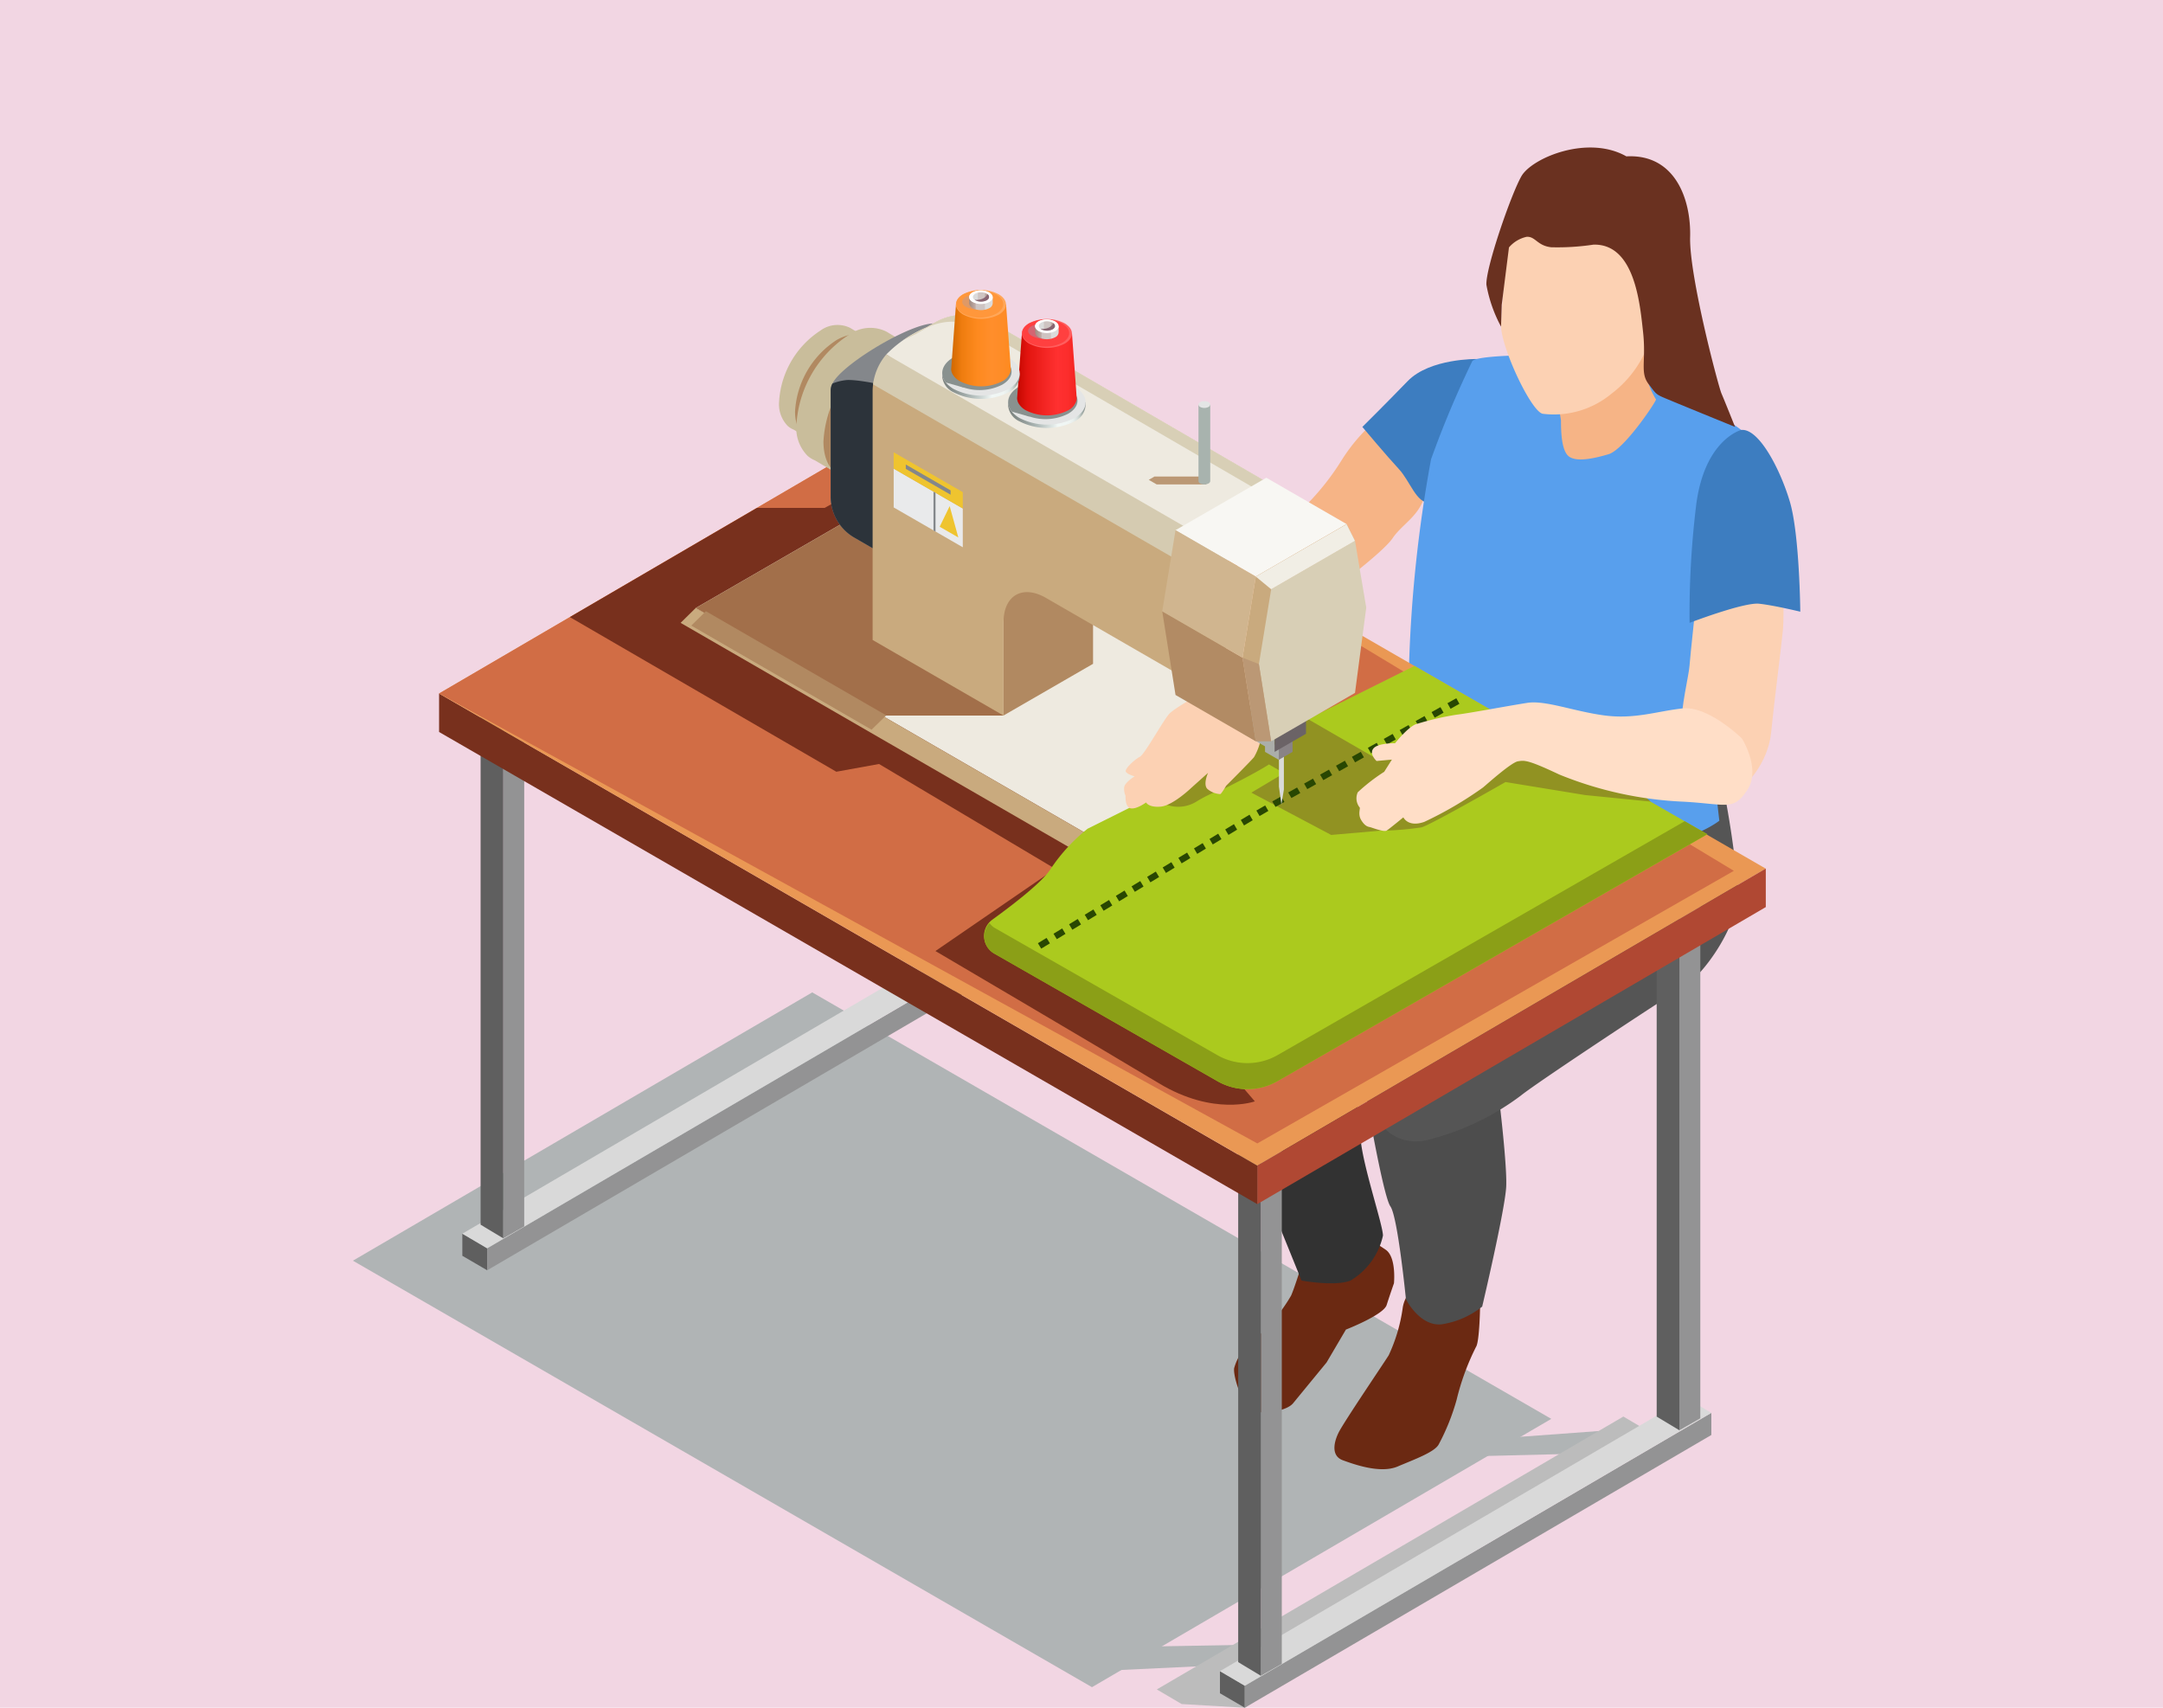 <svg xmlns="http://www.w3.org/2000/svg" xmlns:xlink="http://www.w3.org/1999/xlink" width="190" height="150" viewBox="0 0 190 150"><defs><linearGradient id="a" x1="-484.447" y1="0.905" x2="-485.112" y2="-0.007" gradientUnits="objectBoundingBox"><stop offset="0.257" stop-color="#c9bd9b"/><stop offset="0.295" stop-color="#d8cfb6"/><stop offset="0.657" stop-color="#d8cfb6"/><stop offset="0.684" stop-color="#e5dfcf"/></linearGradient><linearGradient id="b" x1="-360.829" y1="0.893" x2="-361.456" y2="0.007" xlink:href="#a"/><linearGradient id="c" x1="-3675.594" y1="0.5" x2="-3674.744" y2="0.5" gradientUnits="objectBoundingBox"><stop offset="0.01" stop-color="#7b827f"/><stop offset="0.11" stop-color="#848c89"/><stop offset="0.284" stop-color="#9ea8a6"/><stop offset="0.392" stop-color="#b2bdbb"/><stop offset="0.393" stop-color="#b6c0be"/><stop offset="0.403" stop-color="#cbd4d2"/><stop offset="0.414" stop-color="#dce4e2"/><stop offset="0.427" stop-color="#e8efed"/><stop offset="0.447" stop-color="#eff5f3"/><stop offset="0.5" stop-color="#f1f7f5"/><stop offset="0.573" stop-color="#eff5f3"/><stop offset="0.6" stop-color="#e8efed"/><stop offset="0.619" stop-color="#dce4e2"/><stop offset="0.634" stop-color="#cbd5d3"/><stop offset="0.646" stop-color="#b8c4c2"/><stop offset="0.68" stop-color="#aeb9b7"/><stop offset="0.83" stop-color="#89908e"/><stop offset="0.867" stop-color="#929a97"/><stop offset="0.97" stop-color="#a8b3ae"/></linearGradient><linearGradient id="d" y1="0.5" x2="1" y2="0.5" gradientUnits="objectBoundingBox"><stop offset="0.01" stop-color="#7b827f"/><stop offset="0.11" stop-color="#848c89"/><stop offset="0.284" stop-color="#9ea8a6"/><stop offset="0.392" stop-color="#b2bdbb"/><stop offset="0.568" stop-color="#dde5e3"/><stop offset="0.641" stop-color="#f1f7f5"/><stop offset="0.789" stop-color="#eff5f3"/><stop offset="0.843" stop-color="#e8eeec"/><stop offset="0.881" stop-color="#dce3e1"/><stop offset="0.912" stop-color="#cbd4d0"/><stop offset="0.938" stop-color="#b5bfbb"/><stop offset="0.951" stop-color="#a8b3ae"/><stop offset="1" stop-color="#89908e"/></linearGradient><linearGradient id="e" y1="0.5" x2="1" y2="0.5" gradientUnits="objectBoundingBox"><stop offset="0" stop-color="#c40700"/><stop offset="0.181" stop-color="#e31510"/><stop offset="0.441" stop-color="#f22421"/><stop offset="0.512" stop-color="#f62826"/><stop offset="0.678" stop-color="#ff3030"/><stop offset="0.848" stop-color="#fc2d2c"/><stop offset="0.982" stop-color="#f32522"/><stop offset="1" stop-color="#f22421"/></linearGradient><linearGradient id="f" y1="0.5" x2="1" y2="0.5" gradientUnits="objectBoundingBox"><stop offset="0" stop-color="#a0897f"/><stop offset="0.257" stop-color="#bfaba6"/><stop offset="0.295" stop-color="#cec4c2"/><stop offset="0.657" stop-color="#cec4c2"/><stop offset="0.684" stop-color="#dbdbdb"/></linearGradient><linearGradient id="g" y1="0.5" x2="1" y2="0.5" gradientUnits="objectBoundingBox"><stop offset="0.316" stop-color="#dbdbdb"/><stop offset="0.343" stop-color="#cec4c2"/><stop offset="0.705" stop-color="#cec4c2"/><stop offset="0.743" stop-color="#bfaba6"/><stop offset="1" stop-color="#a0897f"/></linearGradient><linearGradient id="h" x1="0" y1="0.5" x2="1" y2="0.5" xlink:href="#d"/><linearGradient id="i" y1="0.5" x2="1" y2="0.5" gradientUnits="objectBoundingBox"><stop offset="0" stop-color="#d06800"/><stop offset="0.181" stop-color="#ef7d0f"/><stop offset="0.441" stop-color="#fe8a1f"/><stop offset="0.481" stop-color="#fe8a21"/><stop offset="0.678" stop-color="#ff8e2b"/><stop offset="0.864" stop-color="#fe8c27"/><stop offset="1" stop-color="#fe8a1f"/></linearGradient><linearGradient id="j" x1="0" y1="0.5" x2="1" y2="0.5" xlink:href="#f"/><linearGradient id="k" x1="0" y1="0.5" x2="1" y2="0.5" xlink:href="#g"/></defs><g transform="translate(-2223.048 -104.423)"><path d="M0,0H190V150H0Z" transform="translate(2223.048 104.423)" fill="#f2d6e3"/><g transform="translate(-6.44)"><path d="M2260.488,208.141l64.92,37.461,40.347-23.567-64.92-37.461Z" transform="translate(0 7.016)" fill="#b0b4b5"/><path d="M2354.016,219.971l7.78-.571-2.773,2.06-11.882.287Z" transform="translate(9.048 10.652)" fill="#b0b4b5"/><path d="M2323.771,236.623l10.218-.179-5.089,1.895-9.566.452Z" transform="translate(6.144 12.432)" fill="#b0b4b5"/><g transform="translate(2331.104 228.847)"><path d="M2324.428,242.277l2.182,1.284,5.545.323,35.436-24.292-2.182-1.284Z" transform="translate(-2324.428 -218.308)" fill="#bcbcbc"/></g><path d="M2336.862,205.464s-.963,3.119-1.285,3.807a14.636,14.636,0,0,1-3.027,3.67,4.789,4.789,0,0,0-1.973,2.707c-.093.826.78,3.257,1.468,3.67s3.073.183,3.715-.6,2.937-3.578,2.937-3.578l1.7-2.89s3.3-1.284,3.577-2.156.643-1.912.643-1.912.23-2.308-.734-2.951-3.119-2.064-3.119-2.064Z" transform="translate(7.318 8.958)" fill="#6b2912"/><path d="M2346.167,207.711a2.873,2.873,0,0,0-1.606,2.1,14.587,14.587,0,0,1-1.238,4.221c-.459.733-3.946,5.871-4.4,6.789s-.643,2.064.367,2.432,3.3,1.193,4.817.55,3.3-1.284,3.624-1.972a19.121,19.121,0,0,0,1.56-3.9,21.479,21.479,0,0,1,1.7-4.633c.322-.458.366-3.808.366-3.808Z" transform="translate(8.151 9.432)" fill="#6b2912"/><path d="M2340.941,187.447s.668,7.523.884,9.909,1.96,7.523,1.96,8.441a6.146,6.146,0,0,1-2.845,3.945c-1.376.55-4.312,0-4.312,0s-3.578-8.9-4.863-11.744a35.8,35.8,0,0,1-2.477-10.918C2329.216,184.271,2340.941,187.447,2340.941,187.447Z" transform="translate(7.184 7.157)" fill="#323232"/><path d="M2347.288,163.46s-5.689,4.313-12.2,13.67-6.147,8.9-5.781,12.294,3.67,5.506,7.982,3.946,6.973-4.679,8.258-5.6,11.56-8.258,13.946-12.2S2348.388,163.368,2347.288,163.46Z" transform="translate(7.168 4.811)" fill="#404040"/><path d="M2352.655,192.2s.826,6.607.733,8.624-2.11,10.552-2.11,10.552a7.532,7.532,0,0,1-3.578,1.559c-1.927.183-3.12-2.2-3.12-2.2s-.712-7.238-1.365-8.161-2.213-10.1-2.213-10.1Z" transform="translate(8.407 7.813)" fill="#4d4d4d"/><path d="M2353.027,170.926v5.779c0,.459-9.266,11.01-10.459,13.12s-1.836,3.67-1.561,5.229,1.956,5.414,5.978,4.129a22.732,22.732,0,0,0,7.692-3.762c1.469-1.193,12.754-8.624,14.405-9.634s4.771-5.322,4.679-8.441a83.813,83.813,0,0,0-1.468-9.817Z" transform="translate(8.401 5.237)" fill="#555"/><path d="M2343.641,138.6a15.612,15.612,0,0,0-3.67,4.06,22.157,22.157,0,0,1-5.9,6.3c-1.865,1.224-2.906,2.263-3.181,3.3s2.111,6.453,3.976,5.413a26.149,26.149,0,0,0,4.374-3.67c.336-.275,4.4-3.3,5.229-4.526s2.337-1.934,2.82-3.735-.441-4.583-.441-4.583Z" transform="translate(7.349 2.215)" fill="#f6b486"/><path d="M2350.852,134.2s-4.147-.073-6.1,1.946-3.976,4.021-3.976,4.021,2.168,2.584,3.194,3.685,1.515,3,2.739,3S2350.852,134.2,2350.852,134.2Z" transform="translate(8.383 1.756)" fill="#3d7dc0"/><path d="M2375.595,142.169s-1.514,14.267-2.477,16.973a46.152,46.152,0,0,0-1.7,11.79c.183,1.927.413,3.853.413,3.853s-4.817,3.991-16.837,2.386-11.285-9.862-11.33-10.229,1.009-.734.917-6.01a119.133,119.133,0,0,1,1.927-17.89,87.384,87.384,0,0,1,3.624-8.624c.459-.643,8.717-.643,10.093-.275S2372.2,138.086,2375.595,142.169Z" transform="translate(8.685 1.724)" fill="#589fed"/><g transform="translate(2268.053 139.243)"><g transform="translate(42.965 48.887)"><g transform="translate(0 0.531)"><path d="M2306.241,184.514l2.321.946v-2.172l-2.321-1.366Z" transform="translate(-2306.241 -181.922)" fill="#50535a"/></g><g transform="translate(2.321 1.366)"><path d="M2308.343,185.381l.835-.517v-2.186l-.835.531Z" transform="translate(-2308.343 -182.677)" fill="#232323"/></g><path d="M2306.241,181.972l2.321,1.366.835-.531-2.322-1.366Z" transform="translate(-2306.241 -181.441)" fill="#686a73"/></g><g transform="translate(2.048 49.573)"><g transform="translate(0 23.969)"><path d="M2269.192,205.708l2.182,1.271v-1.931l-2.182-1.283Z" transform="translate(-2269.192 -203.765)" fill="#5f5f5f"/></g><g transform="translate(2.182 1.283)"><path d="M2271.168,209.124l40.981-23.956v-1.944l-40.981,23.969Z" transform="translate(-2271.168 -183.224)" fill="#939394"/></g><path d="M2269.192,206.031l2.182,1.283,40.981-23.969-2.182-1.283Z" transform="translate(-2269.192 -182.062)" fill="#d9d9d9"/></g><path d="M2272.446,208.747l1.841-1.05V159.968l-1.841,1.051Z" transform="translate(-2266.804 -134.796)" fill="#939394"/><path d="M2270.643,207.547l1.992,1.2V161.019l-1.992-1.051Z" transform="translate(-2266.992 -134.796)" fill="#5f5f5f"/><path d="M2305.732,189.22l1.841-1.051V140.44l-1.841,1.052Z" transform="translate(-2263.329 -136.835)" fill="#8d919c"/><path d="M2303.928,188.019l1.992,1.2V141.492l-1.992-1.052Z" transform="translate(-2263.517 -136.835)" fill="#b6b8d1"/><g transform="translate(68.597 87.997)"><g transform="translate(0 23.969)"><path d="M2329.449,240.5l2.182,1.271V239.84l-2.182-1.283Z" transform="translate(-2329.449 -238.556)" fill="#5f5f5f"/></g><g transform="translate(2.182 1.284)"><path d="M2331.425,243.915l40.981-23.956v-1.944l-40.981,23.969Z" transform="translate(-2331.425 -218.016)" fill="#939394"/></g><path d="M2329.449,240.822l2.182,1.283,40.981-23.969-2.182-1.284Z" transform="translate(-2329.449 -216.853)" fill="#d9d9d9"/></g><path d="M2332.7,243.539l1.841-1.05V194.76l-1.841,1.051Z" transform="translate(-2260.512 -131.163)" fill="#939394"/><path d="M2330.9,242.338l1.992,1.2V195.811l-1.992-1.051Z" transform="translate(-2260.701 -131.163)" fill="#5f5f5f"/><path d="M2365.989,224.011l1.841-1.05V175.232l-1.841,1.051Z" transform="translate(-2257.037 -133.202)" fill="#939394"/><path d="M2364.185,222.811l1.992,1.2V176.283l-1.992-1.051Z" transform="translate(-2257.225 -133.202)" fill="#5f5f5f"/><path d="M2267.342,164.184l71.874,41.474v-3.383L2267.342,160.8Z" transform="translate(-2267.337 -134.709)" fill="#78301d"/><path d="M2383.881,178.653l-44.657,26.089-71.886-41.467,11.492-6.718,16.435-9.59,16.752-9.78Z" transform="translate(-2267.338 -137.175)" fill="#ea9854"/><path d="M2267.342,163.267l71.875,39.523,41.859-23.944-69.065-41.67Z" transform="translate(-2267.337 -137.176)" fill="#d16d45"/><path d="M2332.42,204.2l44.666-26.091v-3.383L2332.42,200.82Z" transform="translate(-2260.542 -133.255)" fill="#b04833"/></g><g transform="translate(2279.545 146.96)"><path d="M2307.116,144.163h-3.8l-20.706,11.607,50.363,29.967,5.4.284Z" transform="translate(-2277.235 -144.163)" fill="#78301d"/><path d="M2315.831,166.554l-14.682,2.662-23.406-13.583,16.435-9.59h5.936Z" transform="translate(-2277.743 -143.967)" fill="#78301d"/><path d="M2334.877,195.172s-3.609,1.315-8.426-1.588-19.632-11.616-19.632-11.616l10.52-7.222Z" transform="translate(-2274.707 -140.97)" fill="#78301d"/><path d="M2287.753,155.032l18.826-10.869,49.182,28.4-18.826,10.869Z" transform="translate(-2276.698 -144.163)" fill="#eeeae0"/><path d="M2314.792,164.313h-10.68l-16.359-9.445,15.824-9.136Z" transform="translate(-2276.698 -143.999)" fill="#a26f4a"/><path d="M2342.087,168.875l-3.844-2.219-9.7,5.6,3.844,2.219Z" transform="translate(-2272.438 -141.814)" fill="#b0b4b5"/><path d="M2341.621,168.875l-4.611,2.662L2333,169.412l4.775-2.757Z" transform="translate(-2271.973 -141.814)" fill="#898386"/><path d="M2286.551,155.307l51.4,29.685-.894-2.593L2287.878,154Z" transform="translate(-2276.823 -143.135)" fill="#c9aa7e"/><path d="M2332.285,180.743l.894,2.592L2352,172.466l-.893-2.592Z" transform="translate(-2272.048 -141.478)" fill="#b18961"/></g><path d="M2374.222,173.4l-37.749,21.673a5.284,5.284,0,0,1-5.3,0l-19.583-11.2a1.77,1.77,0,0,1-.169-2.979c1.922-1.395,4.457-3.359,5.133-4.478a15.545,15.545,0,0,1,3.231-3.507l13.794-6.887,5.556-2.746,9.358-4.668Z" transform="translate(5.241 4.305)" fill="#abca1e"/><path d="M2362.333,166.277c-1.539-.393-6.645-2.15-8.714-1.184s-10.715-.4-10.339.51a1.693,1.693,0,0,1,.084.546l-5.74-3.313-3.108,1.535c-.263-.447-.52-.793-.52-.793s-8.191,2.986-8.852,6.761a3.038,3.038,0,0,0,2.685-.251,11.66,11.66,0,0,1,2.465-1.15s2.575-1.263,3.914-2.117l1.324.766-2.873,1.712,7.013,3.717,4.837-.425.033.043a28.441,28.441,0,0,0,3.046-.282c.748-.176,7.394-3.984,7.394-3.984l7,1.145,5.758.573S2363.874,166.671,2362.333,166.277Z" transform="translate(6.751 4.746)" fill="#919222"/><g transform="translate(2320.658 165.753)"><g transform="translate(33.183)"><path d="M2346.07,163.084l-.275-.488-.78.437.276.488Z" transform="translate(-2345.015 -161.031)" fill="#284702" fill-rule="evenodd"/><path d="M2347.335,162.375l-.275-.488-.78.437.275.488Z" transform="translate(-2344.883 -161.106)" fill="#284702" fill-rule="evenodd"/><rect width="0.893" height="0.56" transform="translate(2.791 0.437) rotate(-29.312)" fill="#284702"/></g><g transform="translate(28.985 2.354)"><path d="M2342.271,165.214l-.278-.487-.78.437.279.486Z" transform="translate(-2341.214 -163.163)" fill="#284702" fill-rule="evenodd"/><path d="M2343.535,164.505l-.277-.487-.78.437.277.487Z" transform="translate(-2341.082 -163.237)" fill="#284702" fill-rule="evenodd"/><path d="M2344.8,163.8l-.276-.487-.779.437.276.487Z" transform="translate(-2340.95 -163.311)" fill="#284702" fill-rule="evenodd"/></g><g transform="translate(24.788 4.708)"><path d="M2338.472,167.344l-.28-.486-.779.437.28.485Z" transform="translate(-2337.413 -165.294)" fill="#284702" fill-rule="evenodd"/><path d="M2339.737,166.635l-.279-.486-.779.437.28.486Z" transform="translate(-2337.281 -165.368)" fill="#284702" fill-rule="evenodd"/><path d="M2341,165.928l-.278-.486-.78.437.279.486Z" transform="translate(-2337.149 -165.442)" fill="#284702" fill-rule="evenodd"/></g><g transform="translate(20.59 7.061)"><path d="M2334.673,169.474l-.282-.485-.779.437.282.484Z" transform="translate(-2333.612 -167.425)" fill="#284702" fill-rule="evenodd"/><path d="M2335.938,168.765l-.281-.485-.78.437.282.485Z" transform="translate(-2333.48 -167.499)" fill="#284702" fill-rule="evenodd"/><path d="M2337.2,168.059l-.28-.486-.779.437.28.485Z" transform="translate(-2333.348 -167.573)" fill="#284702" fill-rule="evenodd"/></g><g transform="translate(16.454 9.415)"><path d="M2330.915,171.677l-.283-.483-.764.464.284.483Z" transform="translate(-2329.868 -169.549)" fill="#284702" fill-rule="evenodd"/><path d="M2332.154,170.925l-.283-.484-.763.463.283.483Z" transform="translate(-2329.738 -169.627)" fill="#284702" fill-rule="evenodd"/><path d="M2333.4,170.189l-.282-.484-.772.448.282.484Z" transform="translate(-2329.609 -169.704)" fill="#284702" fill-rule="evenodd"/></g><g transform="translate(12.341 11.897)"><path d="M2327.192,173.938l-.285-.482-.764.464.286.482Z" transform="translate(-2326.143 -171.795)" fill="#284702" fill-rule="evenodd"/><path d="M2328.431,173.185l-.284-.483-.763.464.284.482Z" transform="translate(-2326.014 -171.874)" fill="#284702" fill-rule="evenodd"/><path d="M2329.667,172.435l-.285-.483-.763.464.284.483Z" transform="translate(-2325.885 -171.952)" fill="#284702" fill-rule="evenodd"/></g><g transform="translate(8.227 14.396)"><path d="M2323.469,176.2l-.287-.481-.764.464.287.481Z" transform="translate(-2322.418 -174.057)" fill="#284702" fill-rule="evenodd"/><path d="M2324.708,175.446l-.287-.481-.763.463.286.482Z" transform="translate(-2322.289 -174.136)" fill="#284702" fill-rule="evenodd"/><path d="M2325.944,174.7l-.286-.482-.763.464.286.482Z" transform="translate(-2322.16 -174.214)" fill="#284702" fill-rule="evenodd"/></g><g transform="translate(4.114 16.893)"><path d="M2319.746,178.459l-.289-.48-.764.464.289.48Z" transform="translate(-2318.694 -176.319)" fill="#284702" fill-rule="evenodd"/><path d="M2320.985,177.707l-.287-.481-.764.464.289.481Z" transform="translate(-2318.564 -176.397)" fill="#284702" fill-rule="evenodd"/><path d="M2322.22,176.957l-.287-.481-.764.464.288.481Z" transform="translate(-2318.435 -176.476)" fill="#284702" fill-rule="evenodd"/></g><g transform="translate(0 19.391)"><rect width="0.893" height="0.56" transform="translate(0 2.124) rotate(-31.226)" fill="#284702"/><path d="M2317.262,179.968l-.289-.48-.763.464.29.479Z" transform="translate(-2314.839 -178.659)" fill="#284702" fill-rule="evenodd"/><path d="M2318.5,179.217l-.289-.48-.763.464.289.48Z" transform="translate(-2314.71 -178.738)" fill="#284702" fill-rule="evenodd"/></g></g><path d="M2336.476,191.5a5.332,5.332,0,0,1-5.3.007l-19.6-11.2a1.655,1.655,0,0,1-.412-.4,1.743,1.743,0,0,0,.412,2.685l19.6,11.2a5.334,5.334,0,0,0,5.3-.007l37.74-21.682-1.987-1.142Z" transform="translate(5.244 5.594)" fill="#8b9f17"/><path d="M2355.782,136.725a12.789,12.789,0,0,1,.873,3.165c0,1.008.045,2.661.688,3.165s2.125.221,3.5-.192,4.206-4.671,4.159-4.809a7.034,7.034,0,0,1-1.006-4.219c.011-2.97-1.976-2.525-2.113-2.478S2355.782,136.725,2355.782,136.725Z" transform="translate(9.95 1.454)" fill="#f6b486"/><path d="M2367.54,152.791s-.629,5.811-.681,6.607-.786,3.791-.664,5.076,2.507,6.729,4.1,6.24,3.487-2.937,3.732-5.445.918-7.707,1.039-9.052,0-5.139,0-5.139Z" transform="translate(11.036 3.519)" fill="#fcd1b3"/><path d="M2374.157,164.669s-2.939-2.875-5.2-2.63-4.219.979-6.91.612-5.138-1.346-6.728-1.1-4.985.887-6.209,1.039a24.779,24.779,0,0,0-3.547.826c-.7.214-1.865,1.682-1.865,1.682s-1.5-.031-1.9.459.275,1.1.275,1.1l1.346-.121-.674,1.07a16.193,16.193,0,0,0-2.323,1.8,1.286,1.286,0,0,0,.152,1.314c.122.062-.183.581.153,1.132s.612.581.764.612,1.224.458,1.468.306,1.468-1.163,1.468-1.163.408.9,1.835.4a32.509,32.509,0,0,0,5.169-3.027c.366-.306,2.477-2.2,3.058-2.294s.856-.152,3.639,1.162a32.589,32.589,0,0,0,10.949,2.386c3.792.214,4.343.826,5.566-1.039S2374.157,164.669,2374.157,164.669Z" transform="translate(8.333 4.608)" fill="#ffdec7"/><path d="M2337.459,153.893s.031-2.631-.918-3.7a3.765,3.765,0,0,0-3.688-.662c-.623.326-2.214,3.027-2.58,4.582s-.306,4.491-.582,5.346a7.037,7.037,0,0,1-1.529,2.721c-.551.4-1.836,1.1-2.325,1.561s-2.2,3.608-2.63,3.822-1.376,1.07-1.224,1.315.765.4.765.4-.887.55-.918.979a1.533,1.533,0,0,0,.122.734s-.062,1.008.458,1.1,1.345-.519,1.345-.519.214.458,1.284.367,2.691-1.651,2.691-1.651l1.468-1.315s-.458,1.009-.061,1.407a1.876,1.876,0,0,0,1.132.458c.091,0,.52-.733.52-.733s2.171-2.172,2.446-2.508a5.188,5.188,0,0,0,.7-2.691c-.062-1.009-.062-1.957-.062-1.957s1.041-3.762,1.193-3.976,1.958-2.325,1.988-2.539S2337.459,153.893,2337.459,153.893Z" transform="translate(6.405 3.335)" fill="#fcd1b3"/><path d="M2371.337,139.845s-3.311.847-3.985,6.842a79.035,79.035,0,0,0-.55,10.1s4.771-1.828,6.116-1.68,3.609.7,3.609.7-.062-6.79-.917-9.665S2372.874,139.669,2371.337,139.845Z" transform="translate(11.1 2.345)" fill="#3d7dc0"/><path d="M2355.523,119.663s-2.569,2.522-2.89,5.229a62.3,62.3,0,0,0-.825,7.982c.092,2.065,2.752,7.661,3.715,7.661a7.907,7.907,0,0,0,6.01-1.789,9.583,9.583,0,0,0,3.578-5.6s1.559-1.788.963-5.229-3.212-6.7-4.955-6.744A26.033,26.033,0,0,1,2355.523,119.663Z" transform="translate(9.534 0.238)" fill="#fcd1b3"/><path d="M2360.048,125.911a21.193,21.193,0,0,1-3.716.23c-1.238-.138-1.376-.964-2.156-.918a2.843,2.843,0,0,0-1.552.933l-.635,5.032-.061,1.925a12.3,12.3,0,0,1-1.284-3.67c-.092-1.421,2.156-7.936,3.073-9.541s5.826-3.671,9.221-1.744c4.22-.23,5.688,3.672,5.6,7.089s2.477,13.1,2.753,13.738,1.193,2.936,1.193,2.936-4.175-1.7-5.6-2.294-1.212-.457-1.992-1.467-.21-2.019-.485-4.542S2363.672,125.819,2360.048,125.911Z" transform="translate(9.413)" fill="#6a3120"/><g transform="translate(2297.923 132.083)"><path d="M2334.142,168.548l.217,1.58.217-1.329v-3.577l-.434-.251Z" transform="translate(-2290.233 -127.113)" fill="#dadbd9"/><path d="M2333.034,165.553l1.209.7v-1.143l-1.209-.7Z" transform="translate(-2290.348 -127.172)" fill="#abaea9"/><path d="M2335.339,165.553l-1.209.7v-1.143l1.209-.7Z" transform="translate(-2290.234 -127.172)" fill="#898386"/><path d="M2331.3,164.249l2.76,1.593v-2.589l-2.76-1.593Z" transform="translate(-2290.53 -127.459)" fill="#abaea9"/><path d="M2336.556,164.249l-2.76,1.593v-2.589l2.76-1.593Z" transform="translate(-2290.269 -127.459)" fill="#6b6366"/><g transform="translate(0 0.877)"><path d="M2294.384,138.252a8.007,8.007,0,0,1,3.634-6.268,2.531,2.531,0,0,1,2.618-.23v0l1.446.869-5.526,8.593-.889-.527a1.718,1.718,0,0,1-.478-.286l-.007,0h0A2.722,2.722,0,0,1,2294.384,138.252Z" transform="translate(-2294.384 -131.487)" fill="url(#a)"/><path d="M2302.923,134.819a8.006,8.006,0,0,1-3.635,6.268c-2.007,1.159-3.634.231-3.634-2.072a8.007,8.007,0,0,1,3.634-6.268C2301.3,131.589,2302.923,132.515,2302.923,134.819Z" transform="translate(-2294.251 -131.407)" fill="#b18961"/></g><g transform="translate(1.522 1.13)"><path d="M2295.762,140.275a10.131,10.131,0,0,1,4.6-7.931,3.2,3.2,0,0,1,3.312-.289v0l2.435,1.462-6.992,10.872-1.731-1.028a2.176,2.176,0,0,1-.6-.362l-.008,0v0A3.444,3.444,0,0,1,2295.762,140.275Z" transform="translate(-2295.762 -131.716)" fill="url(#b)"/><path d="M2307.113,136.259a10.131,10.131,0,0,1-4.6,7.931c-2.54,1.467-4.6.293-4.6-2.621a10.127,10.127,0,0,1,4.6-7.931C2305.055,132.172,2307.113,133.346,2307.113,136.259Z" transform="translate(-2295.537 -131.581)" fill="#b18961"/></g><path d="M2298.488,137.209v9.373a4.153,4.153,0,0,0,2.077,3.6l2.668,1.541,3.125,1.8,3.148-15.009.012-.054.658-3.14-2.16-3.843c-1.387-.8-8.439,3.3-9.37,5.162A1.29,1.29,0,0,0,2298.488,137.209Z" transform="translate(-2293.956 -130.621)" fill="#84878b"/><path d="M2298.488,136.74v9.373a4.153,4.153,0,0,0,2.077,3.6l2.668,1.541,6.272-13.2.025-.051-.013,0c-.334-.1-7.291-2.2-9.584-2.132a4.509,4.509,0,0,0-1.288.31A1.29,1.29,0,0,0,2298.488,136.74Z" transform="translate(-2293.956 -130.153)" fill="#2c333a"/><path d="M2320.1,160.141l-7.87,4.544V146.716l7.87-4.544Z" transform="translate(-2292.52 -129.494)" fill="#b18961"/><path d="M2301.824,137.417v21.829l11.5,6.638v-8.195c0-2.37,1.674-3.324,3.738-2.133l15.8,9.122V152.441l4.873-6.306-25.425-14.772a5.017,5.017,0,0,0-5.013,0l-.717.414c-1.37.792-4.524,3.473-4.717,5.02A5.019,5.019,0,0,0,2301.824,137.417Z" transform="translate(-2293.607 -130.693)" fill="#c9aa7e"/><path d="M2332.747,154.694v-2.253l4.873-6.306L2312.2,131.363a5.017,5.017,0,0,0-5.013,0l-.717.414a10.589,10.589,0,0,0-3.551,2.382Z" transform="translate(-2293.493 -130.693)" fill="#eeeae0"/><path d="M2331.647,154.029v-.991l4.873-6.306L2311.1,131.961a5.017,5.017,0,0,0-5.013,0l-.717.414c-.458.214-.835.4-1.17.579a12.851,12.851,0,0,1,2.137-1.176l.717-.414a5.017,5.017,0,0,1,5.013,0l25.425,14.772-4.873,6.306v2.253Z" transform="translate(-2293.36 -130.693)" fill="#d8cfb6"/><path d="M2328.823,144.238h-4.342l-.694-.4.5-.291h4.792Z" transform="translate(-2291.314 -129.35)" fill="#bb9875"/><path d="M2301.859,136.469a5.011,5.011,0,0,1,1.167-2.637l30.256,17.47-.424.812v2.253Z" transform="translate(-2293.604 -130.365)" fill="#d5cbb1"/><path d="M2325.916,148.248l7.978-4.606,7.052,4.072-7.978,4.606Z" transform="translate(-2291.092 -129.34)" fill="#f8f7f3"/><path d="M2332.412,151.935l7.978-4.606.735,1.469-.735,13.006-7.978,4.606-1.168-7.349Z" transform="translate(-2290.535 -128.955)" fill="#c9aa7e"/><path d="M2333.625,152.91l7.364-4.252.987,5.872-.987,7.489-7.364,4.252-1.078-6.784Z" transform="translate(-2290.399 -128.817)" fill="#d8cfb6"/><path d="M2326.026,161.614l7.052,4.071-1.168-7.349-7.052-4.072Z" transform="translate(-2291.202 -128.231)" fill="#b28b64"/><path d="M2326.026,147.813l7.052,4.072-1.168,7.126-7.052-4.072Z" transform="translate(-2291.202 -128.905)" fill="#d0b58f"/><g transform="translate(36.839 7.575)"><path d="M2327.74,137.822h1.035v6.72h0a.255.255,0,0,1-.152.21.805.805,0,0,1-.731,0,.255.255,0,0,1-.15-.211h0Z" transform="translate(-2327.74 -137.523)" fill="url(#c)"/><path d="M2327.89,138.062a.812.812,0,0,0,.731,0,.445.445,0,0,0,.042-.028h0c.159-.118.146-.287-.041-.4a.8.8,0,0,0-.731,0,.287.287,0,0,0-.046.031h0C2327.691,137.788,2327.707,137.956,2327.89,138.062Z" transform="translate(-2327.74 -137.551)" fill="#e4e5e5"/></g><path d="M2331.244,157.951l1.439.566,1.078,6.784h-1.349Z" transform="translate(-2290.535 -127.846)" fill="#bb9875"/><path d="M2341.014,148.8l-7.364,4.252-1.349-1.114,7.978-4.606Z" transform="translate(-2290.425 -128.955)" fill="#f1eee5"/><path d="M2303.5,142.921l6.07,3.5v3.405l-6.07-3.5Z" transform="translate(-2293.433 -129.416)" fill="#e9eaeb"/><path d="M2303.5,141.62l6.07,3.5v1.436l-6.07-3.5Z" transform="translate(-2293.433 -129.551)" fill="#efc42f"/><path d="M2304.462,142.592l3.937,2.273v.38l-3.937-2.273Z" transform="translate(-2293.332 -129.45)" fill="#84878b"/><path d="M2308.035,145.9l.761,2.754-1.638-.942Z" transform="translate(-2293.05 -129.105)" fill="#efc42f"/><path d="M2306.845,144.854v3.405l-.18-.1V144.75Z" transform="translate(-2293.102 -129.225)" fill="#84878b"/></g><g transform="translate(2318.043 132.443)"><path d="M2319.411,137.64H2312.6v.292h0a1.708,1.708,0,0,0,1,1.386,5.32,5.32,0,0,0,4.814.009,1.673,1.673,0,0,0,.989-1.395h0Z" transform="translate(-2312.602 -130.328)" fill="url(#d)"/><path d="M2318.421,139.22a5.318,5.318,0,0,1-4.813-.008,2.468,2.468,0,0,1-.276-.182h0a2.181,2.181,0,0,1-.405-.381c-.587-.723-.372-1.606.649-2.206l.019-.011a5.313,5.313,0,0,1,4.814.009,2.771,2.771,0,0,1,.309.205h0C2319.73,137.418,2319.632,138.519,2318.421,139.22Z" transform="translate(-2312.602 -130.514)" fill="#e4e5e5"/><path d="M2317.832,138.817a4.417,4.417,0,0,1-3.993-.006,2.072,2.072,0,0,1-.229-.151h0c-.872-.641-.8-1.567.218-2.155a4.408,4.408,0,0,1,3.992.008,2.071,2.071,0,0,1,.257.171h0C2318.918,137.324,2318.836,138.238,2317.832,138.817Z" transform="translate(-2312.56 -130.496)" fill="#89918f"/><path d="M2315.942,136.525l-1.484,2.506s-.733-.205-1.533-.437c-.587-.723-.372-1.606.649-2.206Z" transform="translate(-2312.602 -130.459)" fill="#89918f"/><path d="M2318.55,137.852a.927.927,0,0,1-.02.2,1.411,1.411,0,0,1-.74.875,4.093,4.093,0,0,1-3.7-.007,1.635,1.635,0,0,1-.657-.63.809.809,0,0,1-.057-.129.925.925,0,0,1-.039-.139.729.729,0,0,1-.019-.168h0l.026-.342.118-1.62.011-.157.178-2.4.087-1.166h4.4l.061.839h0l.205,2.78.049.646Z" transform="translate(-2312.528 -130.899)" fill="url(#e)"/><path d="M2317.452,133.189a3.44,3.44,0,0,1-3.11-.006,1.385,1.385,0,0,1-.178-.117h0c-.678-.5-.622-1.22.17-1.679a3.437,3.437,0,0,1,3.11.007,1.6,1.6,0,0,1,.2.133h0C2318.3,132.025,2318.234,132.737,2317.452,133.189Z" transform="translate(-2312.488 -131.019)" fill="#ff5e5e"/><path d="M2317.249,133.095a3.231,3.231,0,0,1-2.92,0,1.444,1.444,0,0,1-.167-.11h0c-.637-.468-.584-1.146.16-1.576a3.225,3.225,0,0,1,2.919.006,1.68,1.68,0,0,1,.189.125h0C2318.043,132,2317.983,132.671,2317.249,133.095Z" transform="translate(-2312.486 -131.015)" fill="#ff4040"/><path d="M2316.261,132.622a2.345,2.345,0,0,1-1.764-.176.665.665,0,0,1-.084-.055h0c-.319-.235-.293-.574.081-.79a1.613,1.613,0,0,1,1.462,0,.869.869,0,0,1,.095.063h0C2316.359,131.9,2316.629,132.41,2316.261,132.622Z" transform="translate(-2312.436 -130.977)" fill="#d36572" style="mix-blend-mode:multiply;isolation:isolate"/><g transform="translate(2.369 0.039)"><path d="M2316.817,131.6h-2.07v.539h0a.523.523,0,0,0,.306.421,1.614,1.614,0,0,0,1.462,0,.508.508,0,0,0,.3-.423h0Z" transform="translate(-2314.747 -130.998)" fill="url(#f)"/><path d="M2316.515,132.076a1.614,1.614,0,0,1-1.462,0,.719.719,0,0,1-.084-.055h0c-.319-.234-.293-.574.081-.79a1.613,1.613,0,0,1,1.462,0,.767.767,0,0,1,.095.062h0C2316.914,131.529,2316.884,131.863,2316.515,132.076Z" transform="translate(-2314.747 -131.055)" fill="#fff"/><path d="M2316.449,132.037a1.555,1.555,0,0,1-1.408,0,.871.871,0,0,1-.081-.053h0c-.307-.225-.281-.552.076-.76a1.558,1.558,0,0,1,1.408,0,.774.774,0,0,1,.091.06h0C2316.832,131.51,2316.8,131.832,2316.449,132.037Z" transform="translate(-2314.747 -131.055)" fill="#fdfdfd"/><path d="M2316.252,131.9a1.107,1.107,0,0,1-1,0c-.021-.012-.04-.025-.057-.038h0c-.218-.161-.2-.393.055-.54a1.1,1.1,0,0,1,1,0c.023.014.045.029.064.043h0C2316.524,131.53,2316.5,131.758,2316.252,131.9Z" transform="translate(-2314.716 -131.039)" fill="url(#g)"/><path d="M2316.238,131.889a1.107,1.107,0,0,1-1,0c-.021-.012-.04-.025-.057-.038.917.062,1.118-.5,1.118-.5h0C2316.51,131.514,2316.49,131.743,2316.238,131.889Z" transform="translate(-2314.701 -131.024)" fill="#886572" style="mix-blend-mode:multiply;isolation:isolate"/></g></g><g transform="translate(2312.253 129.892)"><path d="M2314.167,135.329h-6.808v.293h0a1.707,1.707,0,0,0,1,1.385,5.317,5.317,0,0,0,4.814.009,1.67,1.67,0,0,0,.988-1.394h0Z" transform="translate(-2307.359 -128.018)" fill="url(#h)"/><path d="M2313.178,136.909a5.314,5.314,0,0,1-4.813-.008,2.419,2.419,0,0,1-.276-.181h0a2.219,2.219,0,0,1-.406-.381c-.587-.723-.371-1.606.651-2.206l.018-.011a5.31,5.31,0,0,1,4.814.009,2.73,2.73,0,0,1,.308.205h0C2314.486,135.108,2314.389,136.209,2313.178,136.909Z" transform="translate(-2307.359 -128.204)" fill="#e4e5e5"/><path d="M2312.588,136.507a4.409,4.409,0,0,1-3.991-.007,1.932,1.932,0,0,1-.23-.15h0c-.872-.641-.8-1.567.218-2.156a4.408,4.408,0,0,1,3.992.009,2.178,2.178,0,0,1,.257.17h0C2313.675,135.013,2313.593,135.928,2312.588,136.507Z" transform="translate(-2307.317 -128.186)" fill="#89918f"/><path d="M2310.7,134.215l-1.484,2.5s-.733-.205-1.533-.436c-.587-.723-.371-1.606.651-2.206Z" transform="translate(-2307.359 -128.149)" fill="#89918f"/><path d="M2313.307,135.541a.947.947,0,0,1-.02.2,1.419,1.419,0,0,1-.741.875,4.088,4.088,0,0,1-3.7-.008,1.629,1.629,0,0,1-.657-.628.893.893,0,0,1-.058-.13.911.911,0,0,1-.039-.138.731.731,0,0,1-.019-.169h0l.027-.342.118-1.619.011-.157.178-2.4.087-1.165h4.4l.061.838h0l.206,2.78.049.646Z" transform="translate(-2307.285 -128.589)" fill="url(#i)"/><path d="M2312.208,130.879a3.438,3.438,0,0,1-3.109-.006,1.5,1.5,0,0,1-.178-.117h0c-.679-.5-.623-1.22.169-1.679a3.434,3.434,0,0,1,3.109.007,1.541,1.541,0,0,1,.2.133h0C2313.054,129.715,2312.991,130.427,2312.208,130.879Z" transform="translate(-2307.245 -128.709)" fill="#ffa759"/><path d="M2312,130.785a3.228,3.228,0,0,1-2.919,0,1.556,1.556,0,0,1-.168-.11h0c-.637-.468-.585-1.146.159-1.576a3.225,3.225,0,0,1,2.919.006,1.781,1.781,0,0,1,.188.125h0C2312.8,129.692,2312.739,130.361,2312,130.785Z" transform="translate(-2307.242 -128.705)" fill="#ff973b"/><path d="M2311.018,130.312a2.337,2.337,0,0,1-1.762-.176.707.707,0,0,1-.084-.055h0c-.319-.235-.293-.574.081-.79a1.61,1.61,0,0,1,1.462,0,.8.8,0,0,1,.094.062h0C2311.116,129.591,2311.386,130.1,2311.018,130.312Z" transform="translate(-2307.193 -128.667)" fill="#df9966" style="mix-blend-mode:multiply;isolation:isolate"/><g transform="translate(2.369 0.04)"><path d="M2311.573,129.286h-2.07v.539h0a.522.522,0,0,0,.306.421,1.613,1.613,0,0,0,1.462,0,.508.508,0,0,0,.3-.423h0Z" transform="translate(-2309.504 -128.689)" fill="url(#j)"/><path d="M2311.272,129.765a1.613,1.613,0,0,1-1.462,0,.562.562,0,0,1-.084-.055h0c-.319-.234-.293-.574.081-.79a1.617,1.617,0,0,1,1.462,0,.791.791,0,0,1,.094.063h0C2311.671,129.219,2311.641,129.553,2311.272,129.765Z" transform="translate(-2309.504 -128.745)" fill="#fff"/><path d="M2311.206,129.727a1.555,1.555,0,0,1-1.408,0,.833.833,0,0,1-.081-.053h0c-.307-.225-.282-.552.076-.76a1.558,1.558,0,0,1,1.408,0,.817.817,0,0,1,.091.06h0C2311.589,129.2,2311.559,129.522,2311.206,129.727Z" transform="translate(-2309.504 -128.745)" fill="#fdfdfd"/><path d="M2311.01,129.594a1.107,1.107,0,0,1-1,0,.441.441,0,0,1-.057-.039h0c-.218-.16-.2-.392.055-.539a1.1,1.1,0,0,1,1,0,.563.563,0,0,1,.064.042h0C2311.281,129.22,2311.261,129.449,2311.01,129.594Z" transform="translate(-2309.473 -128.729)" fill="url(#k)"/><path d="M2311,129.579a1.107,1.107,0,0,1-1,0,.441.441,0,0,1-.057-.039c.917.063,1.118-.495,1.118-.495h0C2311.267,129.2,2311.247,129.434,2311,129.579Z" transform="translate(-2309.458 -128.714)" fill="#886572" style="mix-blend-mode:multiply;isolation:isolate"/></g></g><path d="M2304.529,163.407l-1.294,1.259-15.836-9.145,1.285-1.262Z" transform="translate(2.81 3.851)" fill="#b18961"/></g></g></svg>